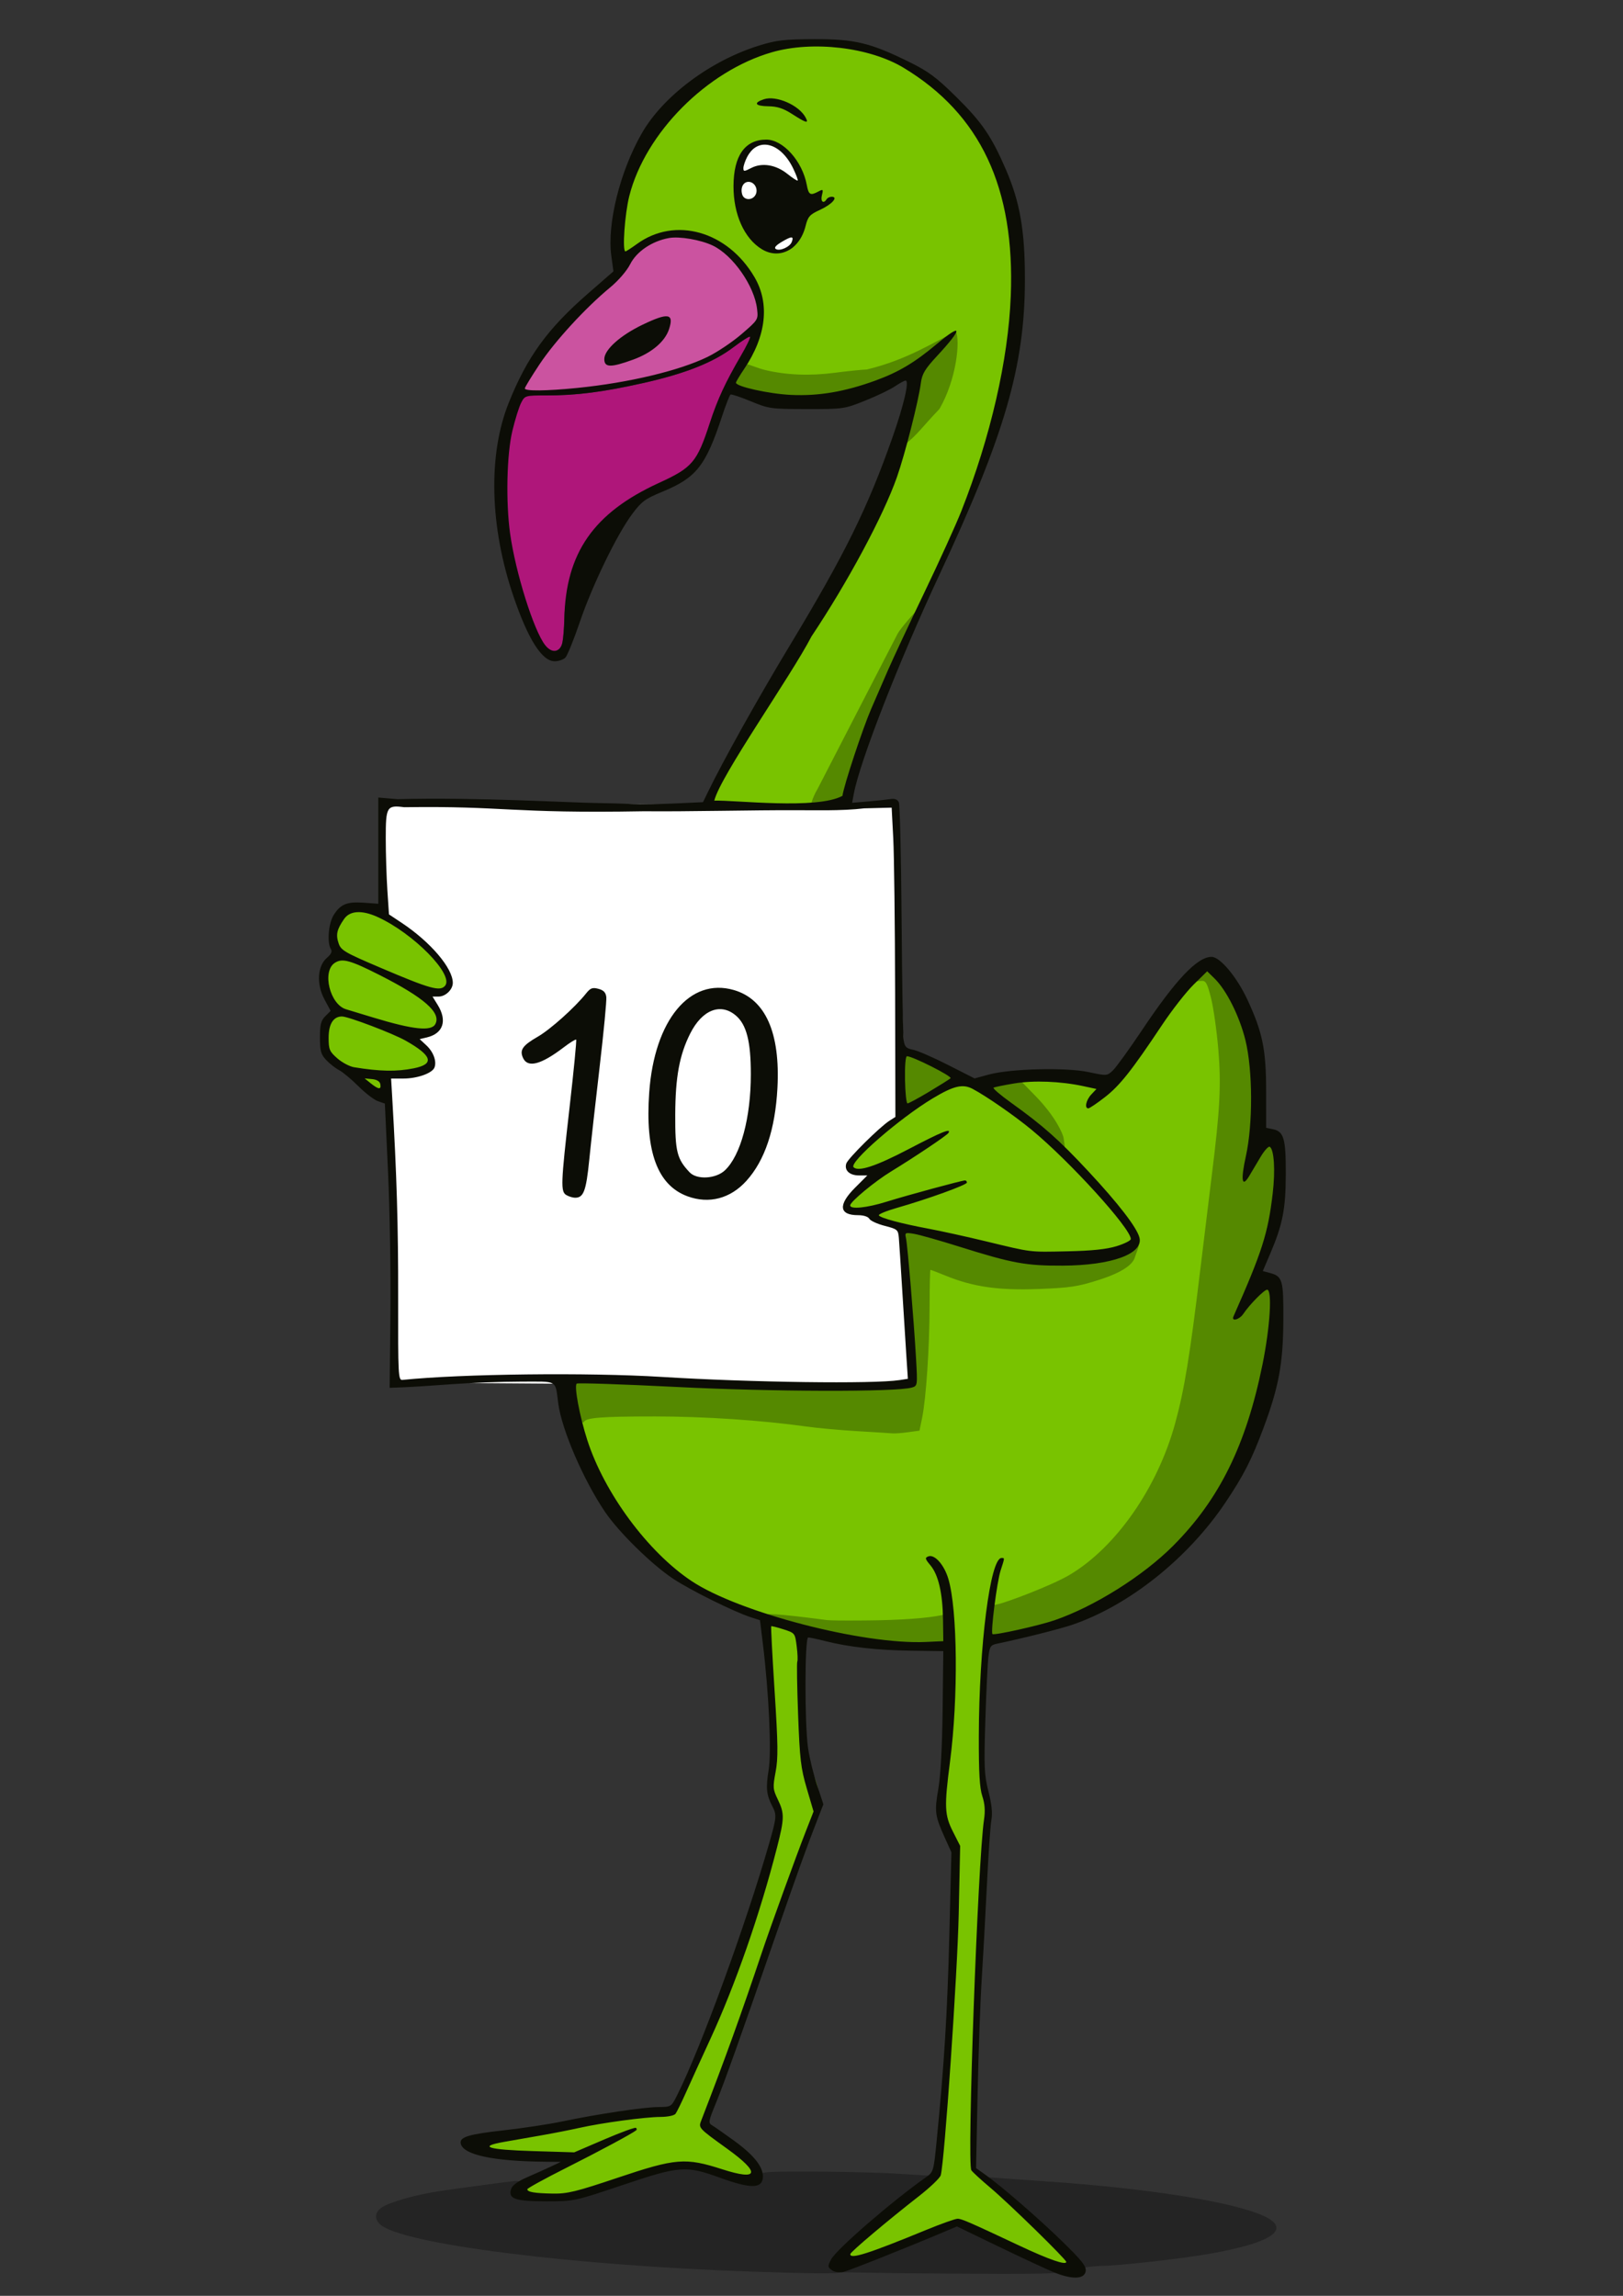 <?xml version="1.0" encoding="UTF-8" standalone="no"?>
<!-- Created with Inkscape (http://www.inkscape.org/) -->

<svg
   width="210mm"
   height="297mm"
   viewBox="0 0 210 297"
   version="1.1"
   id="svg5"
   xml:space="preserve"
   inkscape:version="1.2.2 (b0a8486541, 2022-12-01)"
   sodipodi:docname="Secure_Sam.svg"
   xmlns:inkscape="http://www.inkscape.org/namespaces/inkscape"
   xmlns:sodipodi="http://sodipodi.sourceforge.net/DTD/sodipodi-0.dtd"
   xmlns="http://www.w3.org/2000/svg"
   xmlns:svg="http://www.w3.org/2000/svg"><rect x="0" y="0" width="210" height="297" fill="#333333" stroke="none"/><sodipodi:namedview
     id="namedview7"
     pagecolor="#ffffff"
     bordercolor="#000000"
     borderopacity="0.25"
     inkscape:showpageshadow="2"
     inkscape:pageopacity="0.0"
     inkscape:pagecheckerboard="0"
     inkscape:deskcolor="#d1d1d1"
     inkscape:document-units="mm"
     showgrid="false"
     inkscape:zoom="0.53165938"
     inkscape:cx="132.6037"
     inkscape:cy="514.42711"
     inkscape:window-width="1920"
     inkscape:window-height="1056"
     inkscape:window-x="1920"
     inkscape:window-y="0"
     inkscape:window-maximized="1"
     inkscape:current-layer="g314" /><defs
     id="defs2" /><g
     inkscape:label="Ebene 1"
     inkscape:groupmode="layer"
     id="layer1"><g
       id="g314"><path
         style="opacity:1;fill:#ffffff;fill-opacity:1;stroke-width:0.321"
         d="m 49.591,103.831 1.86,75.014 c 0,0 66.038,0.622 66.596,-0.077 0.558,-0.699 -2.284,-74.506 -2.284,-74.506 z"
         id="path2625"
         sodipodi:nodetypes="ccscc"
         inkscape:label="Karte" /><path
         style="opacity:1;fill:#ffffff;fill-opacity:1;stroke-width:0.321"
         d="m 97.978,18.577 c 2.452,-0.719 5.481,1.546 5.961,6.175 0.632,6.097 -0.243,6.527 -2.596,7.654 -2.321,1.111 -4.577,-3.191 -5.54,-5.521 -0.375,-4.562 -0.282,-5.567 2.175,-8.307 z"
         id="path1531"
         sodipodi:nodetypes="csscc"
         inkscape:label="Auge" /><path
         style="display:inline;fill:#79c300;fill-opacity:1;stroke-width:0.321"
         d="m 132.126,291.07 c -0.878,-0.336 -1.998,-0.999 -4.336,-2.136 -2.771,-1.348 -3.483,-1.642 -4.222,-1.642 -1.015,0 -3.216,1.245 -6.069,2.561 -2.075,1.067 -2.484,1.473 -4.883,2.21 0,0.275 -2.812,-10e-4 -3.519,-10e-4 -0.675,0 6.014,-5.911 8.889,-7.84 0.666,-0.447 3.44,-2.611 3.519,-2.983 0.165,-0.771 1.381,-19.226 1.866,-26.949 0.177,-2.825 0.383,-7.428 0.383,-10.194 0,-4.981 0.404,-4.226 -0.608,-6.388 l -1.117,-2.815 -0.13,-3.741 c -0.062,-1.791 0.766,-5.69 0.949,-7.28 -0.667,-9.221 1.052,-11.311 -0.887,-11.114 -0.869,0.052 -9.585,-0.343 -14.37,-1.483 -4.98,-1.186 -11.871,-3.243 -14.645,-4.514 -5.188,-2.378 -11.405,-7.027 -15.875,-16.267 -1.285,-2.657 -0.893,-3.47 -1.74,-3.548 -0.229,-0.021 -1.514,-3.088 -0.984,-3.223 2.951,-0.751 -7.009,-6.208 0.878,-5.074 3.214,0.462 26.693,0.967 28.241,0.759 1.272,-0.171 14.557,1.155 14.889,-0.454 0.515,-2.495 -0.693,-0.753 -0.685,-6.053 0.004,-2.607 -0.986,-13.642 -0.928,-13.642 0.058,0 6.782,1.379 7.84,1.808 3.526,1.433 5.972,1.105 10.721,1.87 4.574,0.736 1.577,0.524 5.611,-0.122 1.216,-0.195 3.97,0.516 4.644,-0.908 0.44,-0.93 1.323,-0.91 1.323,-1.263 0,-0.925 -2.378,-4.356 -5.32,-7.48 -1.394,-1.48 -3.021,-2.62 -3.41,-3.393 -0.973,-1.93 -4.824,-4.188 -6.217,-5.522 -0.636,-0.609 -3.957,-3.336 -3.957,-3.495 0,-0.306 5.396,-1.55 7.059,-1.184 0.53,0.117 6.098,0.385 6.385,0.413 3.846,0.087 6.683,-5.026 9.979,-9.719 1.029,-1.737 4.738,-5.105 5.215,-4.952 0.618,0.2 5.251,6.585 5.642,11.183 0.391,4.591 1.203,4.28 0.135,12.809 -0.276,2.209 3.545,-4.753 3.002,-0.246 -1.337,11.109 -1.503,12.708 -2.697,17.048 -1.108,4.025 1.173,-4.625 2.386,1.626 1.513,7.795 -7.478,27.997 -10.548,29.833 -1.129,0.675 -6.27,6.744 -11.988,9.922 -6.551,3.641 -13.732,4.398 -14.328,4.398 -0.792,-0.735 -2.462,11.667 -0.725,18.906 0.398,1.333 0.298,4.788 0.043,6.399 -0.61,3.852 -1.252,17.45 -1.458,30.596 -0.232,14.848 -0.498,12.963 2.21,15.004 1.966,1.481 10.452,9.877 10.248,10.161 -0.962,1.339 -1.937,0.128 -2.795,-0.258 z M 72.935,280.257 c 2.173,-1.464 2.286,-1.474 1.121,-1.187 l -5.593,-0.505 c -2.841,-0.257 -7.203,-0.779 -6.555,-0.909 0.619,-0.124 4.386,-1.133 4.739,-1.332 0.353,-0.2 3.112,-0.264 4.792,-0.545 1.679,-0.28 4.073,-1.038 5.222,-1.291 2.663,-0.587 9.96,-1.485 10.313,-1.267 0.147,0.091 0.86,-1.097 1.716,-2.986 1.871,-4.129 8.346,-21.14 12.07,-35.089 0.319,-1.196 -1.083,-2.223 -0.91,-4.549 0.262,-3.513 -0.394,-8.515 0.088,-12.359 0.315,-2.513 -0.723,-6.431 -0.261,-7.823 0.374,-1.124 2.205,-0.008 2.791,0.218 0.074,0.028 0.55,0.469 0.791,1.944 0.405,2.476 0.622,7.18 0.631,12.726 0.004,2.746 3.001,5.705 1.844,8.988 -4.159,11.799 -11.24,31.021 -11.885,32.702 -1.999,5.203 -3.084,7.586 -2.921,8.101 0.096,0.301 0.714,0.718 2.139,1.774 1.807,1.34 4.483,3.635 4.483,4.185 0,0.548 -1.525,0.846 -4.169,-0.086 -3.428,-1.208 -5.475,-1.339 -8.607,-0.463 -3.197,0.895 -7.847,2.377 -9.425,3.049 -2.668,0.758 -6.559,0.576 -7.351,0.025 -0.725,-0.504 1.565,-1.845 4.937,-3.321 z m 60.57,-117.934 c -1.237,-0.238 -5.094,-0.667 -7.303,-1.217 -2.209,-0.549 -4.788,-1.578 -6.467,-1.918 -3.612,-0.731 -6.723,-1.711 -6.314,-2.108 -0.54,-0.681 -2.258,-0.603 -2.254,-0.614 0.095,-0.153 -1.117,-0.036 -1.366,-0.456 -0.107,-0.18 0.943,-1.399 2.048,-2.283 2.942,-3.086 2.659,-2.82 1.533,-2.666 -0.187,0 -0.93,0.262 -0.828,0.097 0.102,-0.165 -0.585,-0.084 -1.12,0.183 -0.535,0.267 -1.174,-0.348 -1.378,-0.416 -0.386,-0.129 4.12,-4.54 4.623,-4.54 0.158,0 1.141,-1.104 1.801,-1.72 1.25,-1.166 -1.007,-7.492 0.75,-8.295 0.808,-0.369 7.851,3.893 8.702,4.184 1.496,0.51 7.102,4.414 7.684,5.303 3.551,3.309 8.593,7.439 11.801,11.983 0.535,0.795 1.083,2.534 1.018,2.831 -0.284,1.291 -8.784,2.451 -12.93,1.652 z M 45.584,138.304 c -1.352,-0.167 -3.071,-1.538 -3.336,-2.951 -0.245,-1.309 0.235,-3.614 0.974,-3.895 1.166,-0.443 6.486,1.337 9.062,2.614 4.082,2.023 4.029,4.258 1.367,4.633 -0.907,0.128 -2.815,-0.346 -3.204,0.58 -0.379,0.904 -1.194,2.329 -2.035,1.775 -0.731,-0.482 -2.244,-2.683 -2.828,-2.755 z m 6.902,-5.096 c -3.107,-0.734 -8.362,-2.539 -8.865,-2.994 -0.309,-0.279 -0.988,-1.571 -1.176,-2.45 -0.399,-1.859 -0.045,-3.522 1.281,-3.7 1.661,-0.223 12.07,4.84 12.92,7.091 0.528,1.398 -1.261,2.738 -4.16,2.053 z m 2.255,-5.342 c -0.353,-0.09 -1.529,-0.488 -2.462,-0.912 -0.933,-0.423 -1.845,-0.847 -1.947,-0.847 -0.102,0 -1.659,-0.721 -3.501,-1.548 -2.593,-1.164 -3.17,-2.112 -3.316,-2.691 -0.253,-1.007 0.022,-2.171 0.86,-3.237 0.705,-0.896 1.871,-1.153 4.056,-0.626 2.111,0.51 8.435,5.595 8.355,6.66 -0.012,0.157 0.8,0.934 0.987,1.05 0.187,0.116 0.175,1.016 0.224,1.45 0.072,0.641 -0.906,1.05 -1.559,1.09 -0.46,-0.396 -0.967,-0.045 -1.698,-0.391 z m 37.188,-23.925 c 0,-0.517 6.671,-12.842 9.463,-16.935 7.516,-11.017 11.46,-18.799 13.794,-25.652 2.364,-3.51 2.661,-8.921 3.27,-13.109 -3.093,0.645 -5.72,3.19 -13.647,3.394 -3.806,0.003 -9.697,-0.908 -9.977,-1.636 -0.086,-0.224 2.179,-3.895 2.644,-4.743 0.728,-1.33 0.902,-1.89 0.921,-4.383 0.027,-3.521 -0.43,-4.81 -2.964,-7.352 -2.282,-2.289 -4.015,-2.985 -7.037,-3.092 -2.847,-0.101 -3.278,-0.068 -5.341,1.18 l -2.257,1.366 -0.26,-2.901 c -0.233,-2.6 0.52,-6.959 1.324,-8.221 3.314,-5.202 6.029,-9.481 9.755,-11.862 1.146,-0.732 5.56,-2.462 7.252,-3.379 1.691,-0.918 5.808,-0.633 4.543,-0.839 -0.332,-0.054 6.319,0.113 8.05,0.458 3.315,0.663 5.858,2.088 10.172,5.22 1.53,1.111 4.581,4.946 5.721,6.987 1.041,1.863 2.216,4.616 2.528,6.005 0.091,0.403 0.616,1.46 0.876,2.432 1.113,4.17 0.765,13.402 -0.334,19.408 -2.351,12.839 -8.707,26.393 -11.556,33.062 -0.95,2.224 -8.477,21.756 -9.586,24.261 -6.824,0.433 -9.372,1.081 -17.354,0.331 z m 9.768,-71.532 c 1.282,-0.171 1.798,-1.737 2.069,-3.095 0.14,-0.698 0.595,-1.803 1.242,-2.153 -0.193,-2.014 -0.129,-0.045 -1.037,-3.555 -0.773,-2.973 -2.9,-5.218 -5.096,-5.218 -1.558,0 -2.677,1.201 -3.157,2.931 -0.514,1.852 -0.784,4.074 -0.07,6.194 0.837,2.484 1.201,3.091 2.773,4.23 1.593,0.985 1.83,0.859 3.275,0.666 z"
         id="path322"
         sodipodi:nodetypes="cssccsssssccsccssssssssssssssssssscccssssssssccssssscscssssssssssssssssssssscscssccsccsssssssccssssssccsssssssscsssssssssccsssccsssssscsssssssssscsccssccsssccsscc"
         inkscape:label="Body" /><path
         style="display:inline;fill:#000000;fill-opacity:0.3;stroke-width:0.321"
         d="m 97.472,293.874 c -23.402,-0.784 -45.473,-3.575 -48.266,-6.102 -0.813,-0.736 -0.719,-1.602 0.241,-2.231 1.036,-0.679 4.453,-1.641 7.375,-2.078 2.457,-0.367 9.059,-1.249 9.317,-1.254 0.088,-0.001 1.343,-0.282 1.343,0.371 0,1.124 -0.511,1.425 0.706,1.695 0.707,0.156 1.99,0.099 3.581,0.018 2.464,-0.125 3.982,-0.343 9.046,-2.038 7.904,-2.646 7.805,-2.388 12.518,-0.754 2.099,0.728 3.613,0.856 3.904,0.856 0.734,0 1.428,-0.363 1.198,-0.961 -0.166,-0.433 1.031,-0.475 5.877,-0.474 3.043,6.4e-4 7.797,0.095 10.565,0.21 l 5.635,0.339 -3.429,2.651 c -1.801,1.393 -4.503,3.758 -6.138,5.259 -2.962,2.72 -3.286,3.992 -2.399,4.553 0.422,0.267 -4.401,0.162 -11.073,-0.061 z m 17.111,-2.176 c 2.85,-1.053 5.709,-2.491 6.703,-2.929 0.994,-0.438 2.328,-0.951 2.531,-0.951 0.498,0 12.975,5.904 12.981,6.149 0.008,0.307 -12.465,0.162 -20.189,0.111 l -8.104,-0.134 z m 25.498,1.425 c -0.415,-0.43 -5.716,-5.858 -8.726,-8.282 -0.884,-0.712 -1.984,-1.702 -2.479,-2.142 l -1.175,-1.044 1.619,0.116 c 0.599,0.049 3.402,0.247 6.23,0.441 12.476,0.853 23.056,2.482 27.406,4.22 4.382,1.751 2.153,3.581 -6.197,5.085 -3.81,0.687 -12.102,1.615 -14.425,1.615 -2.81,0.165 -2.095,0.481 -2.254,-0.009 z m -27.906,-80.962 c -0.56,-0.121 -5.467,-1.014 -6.075,-1.249 -0.523,-0.202 -7.445,-1.895 -7.159,-2.039 0.616,-0.31 7.489,0.647 7.999,0.704 0.579,0.065 1.964,0.075 4.947,0.054 4.875,-0.034 8.111,-0.308 9.908,-0.674 0.679,-0.138 0.58,-0.163 0.559,1.427 -0.017,1.242 0.289,2.213 -0.223,2.236 -0.613,0.028 -0.548,0.138 -1.329,0.06 -0.49,-0.049 0.149,0.147 -2.172,0.107 -3.433,-0.286 -3.581,-0.003 -6.455,-0.627 z m 16.125,-0.23 c -0.713,0.179 -0.087,-2.076 -0.083,-2.866 0.008,-1.532 0.078,-1.362 0.936,-1.542 1.037,-0.217 6.934,-2.407 9.29,-3.816 5.974,-3.573 11.319,-11.251 13.598,-19.532 1.194,-4.34 1.924,-8.793 3.261,-19.903 0.542,-4.507 1.212,-10.002 1.489,-12.211 1.067,-8.529 1.234,-11.758 0.843,-16.349 -0.205,-2.408 -0.63,-5.39 -0.945,-6.627 -0.481,-1.888 -0.676,-2.24 -1.215,-2.193 l -0.643,0.057 0.465,-1.164 c 0.266,-0.667 1.016,-0.54 1.486,0.04 0.287,0.354 0.998,1.017 1.092,0.923 0.283,-0.283 2.55,3.115 2.318,3.49 -0.12,0.193 0.408,1.159 0.595,1.043 0.429,-0.265 1.51,3.339 1.521,5.191 0.004,0.751 -0.307,1.904 -0.174,1.905 0.486,0.002 0.738,6.038 0.11,9.71 -0.774,4.527 -1.619,3.238 -0.967,3.108 0.288,-0.057 0.638,-0.477 1.278,-1.608 0.64,-1.13 1.624,-1.665 1.781,-1.58 0.849,0.456 0.953,1.481 1.01,2.617 0.21,4.21 -1.173,10.832 -3.164,15.097 -1.334,2.86 -2.001,3.552 -2.001,4.064 0,0.691 0.207,0.338 0.747,-0.462 0.268,-0.398 1.19,-1.889 2.141,-2.129 l 1.499,-0.88 0.162,3.372 c 0.145,3.026 -1.718,11.64 -2.747,13.626 -0.153,0.295 -1.519,4.737 -1.726,5.51 -0.769,2.873 -3.157,5.887 -5.194,8.173 -0.473,0.531 -1.612,1.675 -2.119,2.353 -1.206,1.612 -3.512,3.504 -4.782,4.176 -0.556,0.294 -2.072,1.441 -2.426,1.776 -2.391,1.651 -5.223,2.743 -7.141,4.027 -0.598,0.406 -2.404,0.946 -3.78,1.317 -5.482,0.99 -3.407,0.281 -6.515,1.287 z m -17.332,-26.784 c -2.209,-0.13 -5.174,-0.398 -6.588,-0.597 -5.783,-0.812 -13.234,-1.311 -19.602,-1.311 -7.096,-2.8e-4 -9.044,0.159 -9.253,0.755 -0.07,0.199 -1.176,-0.591 -1.086,-1.121 0.247,-1.451 0.383,-1.969 -0.202,-2.862 -0.291,-0.444 0.136,-1.215 0.225,-1.305 0.09,-0.089 5.656,-0.767 11.997,-0.424 11.984,0.65 28.986,1.388 30.91,0.796 l 0.964,-0.297 -0.161,-4.314 c -0.088,-2.373 -0.537,-4.558 -0.537,-5.735 0.182,-1.398 -0.113,-2.208 -0.117,-3.158 6.5e-4,-0.692 -0.75,-2.642 -0.424,-3.981 l -0.028,-2.507 1.698,0.386 c 1.786,0.56 2.097,0.309 3.52,0.865 2.262,0.892 7.59,2.173 10.263,2.666 1.237,0.228 3.228,0.523 5.121,0.368 4.262,-0.35 1.503,-0.077 4.599,-0.74 0.707,-0.144 4.157,-1.572 4.379,-1.616 1.173,-0.502 0.557,0.499 0.193,1.651 -0.291,0.922 -1.568,1.915 -4.595,2.889 -2.753,0.886 -3.762,1.04 -7.826,1.196 -5.19,0.199 -8.473,-0.266 -11.999,-1.699 -1.058,-0.43 -1.97,-0.781 -2.028,-0.781 -0.058,0 -0.109,2.133 -0.113,4.74 -0.008,5.299 -0.452,11.925 -0.967,14.419 l -0.339,1.645 -1.477,0.202 c -0.812,0.111 -1.71,0.18 -1.994,0.153 -0.285,-0.027 -2.325,-0.155 -4.534,-0.285 z m 25.068,-37.674 c -0.164,-0.116 -0.492,-0.803 -0.858,-0.899 -2.79,-2.455 -5.676,-3.596 -6.803,-5.856 -0.008,-0.198 1.083,-0.582 1.959,-0.663 l 1.799,-0.167 1.871,1.92 c 2.487,2.552 3.53,4.809 3.62,5.45 0.047,0.334 0.245,1.511 0.081,1.395 z m -19.439,-7.091 c -0.376,-1.619 -0.012,-3.565 0.42,-3.956 0.519,-0.47 1.609,0.349 3.528,1.199 1.148,0.508 2.664,1.567 2.676,1.666 0.055,0.46 -1.002,1.416 -2.538,2.136 l -3.467,1.624 z m -0.459,-58.395 c 0.331,-0.641 2.426,-3.061 2.616,-3.095 0.223,-0.04 -9.18,24.468 -9.4,24.558 -1.238,0.507 -2.13,0.596 -3.884,0.523 -1.012,1.066 -0.328,-0.859 0.307,-1.897 z m 1.019,-24.541 c -1.099,-1.144 1.775,-6.991 1.792,-9.197 -0.044,-1.02 0.468,-1.051 1.222,-1.653 1.002,-0.782 1.485,-1.304 2.091,-2.076 0.353,-0.286 1.477,-1.512 1.432,-1.593 0.538,1.126 0.11,6.075 -2.133,9.97 -2.272,2.386 -2.851,3.326 -4.405,4.549 z M 97.136,50.593 c -1.032,-0.421 -2.054,0.277 -2.068,-1.14 -0.008,-0.826 1.351,-2.384 1.485,-2.384 0.87,0.264 1.634,0.605 2.447,0.798 2.762,0.657 5.77,0.778 8.98,0.361 1.733,-0.225 3.609,-0.416 4.168,-0.425 5.34,-1.282 8.738,-3.619 11.373,-4.814 0.104,0.169 -5.927,4.869 -6.863,5.332 -0.463,0.229 -0.857,0.741 -2.093,1.203 -4.256,0.578 -5.762,1.569 -6.652,1.662 -1.591,0.405 -8.718,0.246 -9.923,-0.245 z"
         id="path320"
         inkscape:label="Shadows"
         sodipodi:nodetypes="sssscssssssssscsssssssscscssssccsssccsssssscsscssssssssssscsssssccscssssssscssssssccccssssssscscsccscccssccsssssssccssssssccsssssscsscsscsccscscccccscccsccsccssccc" /><path
         style="display:inline;fill:#af167a;fill-opacity:1;stroke-width:0.321"
         d="m 70.28,83.484 c -1.466,-1.864 -3.867,-9.425 -4.566,-14.454 -0.573,-4.119 -0.605,-10.211 0.128,-13.268 0.351,-1.465 0.912,-3.301 1.182,-3.824 0.488,-0.944 0.923,-0.777 3.704,-0.78 3.898,-0.003 7.268,-0.435 12.472,-1.599 5.46,-1.221 9.113,-2.671 11.718,-4.652 1.086,-0.826 2.046,-1.431 2.132,-1.344 0.087,0.087 0.028,1.339 -0.711,2.604 -2.008,3.438 -3.132,5.551 -4.119,8.58 -1.664,5.104 -2.381,6.14 -6.731,8.132 -4.472,2.047 -7.583,4.611 -9.414,7.527 -1.489,2.372 -2.985,5.965 -3.06,9.677 -0.023,1.149 -0.135,2.523 -0.247,3.053 -0.275,1.294 -1.604,1.475 -2.489,0.349 z"
         id="path318"
         inkscape:label="Schnabel_unten"
         sodipodi:nodetypes="sssssssssssssss" /><path
         style="display:inline;fill:#cb53a0;fill-opacity:1;stroke-width:0.321"
         d="m 67.747,50.366 c 0,-1.593 6.219,-9.628 10.268,-12.914 1.212,-0.984 2.777,-2.498 3.28,-3.422 1.279,-2.349 3.838,-3.539 6.946,-3.54 4.212,-0.002 7.21,2.463 9.191,6.72 0.957,2.056 0.982,3.952 0.198,4.883 -1.047,1.244 -4.915,3.905 -6.897,4.736 -4.337,1.817 -12.238,3.611 -18.037,3.866 -3.435,0.151 -4.95,0.059 -4.95,-0.329 z"
         id="path324"
         inkscape:label="Schnabel_oben"
         sodipodi:nodetypes="ssscsssss" /><path
         style="display:inline;fill:#0c0d06;stroke-width:0.321"
         d="m 136.194,293.884 c -1.06,-0.448 -4.279,-1.949 -7.153,-3.336 l -5.225,-2.523 -1.202,0.51 c -5.087,2.156 -12.796,5.229 -13.515,5.387 -0.518,0.114 -1.118,0.015 -1.469,-0.242 -0.549,-0.401 -0.556,-0.506 -0.101,-1.375 0.692,-1.322 7.849,-7.522 12.29,-10.646 0.954,-0.671 0.988,-0.785 1.37,-4.65 0.976,-9.857 1.394,-16.615 1.645,-26.616 l 0.27,-10.765 -0.799,-1.767 c -1.341,-2.966 -1.409,-3.454 -0.898,-6.417 0.301,-1.743 0.505,-5.492 0.56,-10.293 l 0.087,-7.552 -4.177,-0.056 c -4.379,-0.059 -8.084,-0.475 -11.133,-1.25 -0.998,-0.254 -1.974,-0.461 -2.169,-0.461 -0.458,0 -0.475,11.119 -0.022,14.3 0.176,1.237 0.695,3.382 1.153,4.765 l 0.833,2.516 -0.711,1.822 c -1.464,3.752 -2.702,7.189 -5.462,15.158 -4.669,13.482 -6.631,18.981 -7.734,21.674 -0.979,2.391 -1.01,2.576 -0.474,2.892 0.315,0.186 1.603,1.087 2.863,2.003 2.634,1.915 3.832,3.484 3.68,4.816 -0.156,1.366 -1.649,1.355 -5.504,-0.04 -4.469,-1.618 -5.222,-1.561 -12.696,0.951 -6.175,2.076 -6.224,2.087 -9.82,2.087 -4.034,0 -4.949,-0.319 -4.548,-1.583 0.154,-0.486 0.84,-0.995 2.048,-1.52 0.999,-0.434 2.394,-1.061 3.101,-1.394 l 1.285,-0.604 -2.089,-0.02 c -6.709,-0.065 -10.578,-0.906 -10.865,-2.362 -0.165,-0.837 1.008,-1.193 5.645,-1.711 2.429,-0.272 5.79,-0.782 7.469,-1.135 4.514,-0.948 10.532,-1.851 12.447,-1.867 1.68,-0.015 1.682,-0.016 2.447,-1.541 3.055,-6.089 8.912,-22.125 11.926,-32.652 0.937,-3.272 0.964,-3.607 0.388,-4.713 -0.767,-1.47 -0.861,-2.374 -0.483,-4.672 0.39,-2.37 0.041,-9.962 -0.754,-16.439 l -0.364,-2.964 -1.155,-0.371 c -2.218,-0.713 -7.917,-3.543 -10.15,-5.04 -2.775,-1.86 -6.985,-6.001 -8.746,-8.602 -2.778,-4.103 -5.581,-10.584 -6.043,-13.973 -0.434,-3.179 0.077,-2.879 -4.901,-2.877 -2.427,6.4e-4 -6.437,0.151 -8.911,0.334 -2.474,0.183 -5.29,0.363 -6.256,0.4 l -1.757,0.068 0.103,-9.506 c 0.056,-5.229 -0.083,-13.502 -0.309,-18.386 l -0.412,-8.879 -0.904,-0.315 c -0.497,-0.173 -1.634,-1.046 -2.527,-1.939 -0.893,-0.893 -2.015,-1.827 -2.493,-2.076 -0.478,-0.249 -1.231,-0.839 -1.672,-1.312 -0.683,-0.731 -0.803,-1.166 -0.803,-2.914 0,-1.675 0.128,-2.182 0.692,-2.746 l 0.692,-0.692 -0.799,-1.486 c -1.053,-1.958 -0.92,-4.306 0.303,-5.359 0.561,-0.483 0.724,-0.835 0.528,-1.144 -0.51,-0.805 -0.319,-3.29 0.334,-4.362 0.88,-1.444 1.73,-1.8 3.917,-1.642 l 1.883,0.136 v -6.871 -6.871 l 2.49,0.213 c 10.117,-0.277 22.398,0.46 25.862,0.5 1.285,0.014 3.276,0.068 4.425,0.12 1.149,0.052 3.697,0.02 5.663,-0.07 l 3.574,-0.164 0.641,-1.321 c 1.984,-4.091 6.53,-12.227 10.581,-18.936 7.112,-11.779 10.058,-17.746 13.278,-26.891 1.507,-4.281 2.225,-7.391 1.706,-7.391 -0.147,0 -0.77,0.339 -1.385,0.754 -0.615,0.415 -2.348,1.246 -3.85,1.846 -2.685,1.074 -2.813,1.092 -7.552,1.086 -4.656,-0.006 -4.902,-0.04 -7.23,-1.005 -1.326,-0.55 -2.507,-0.942 -2.626,-0.873 -0.119,0.069 -0.608,1.318 -1.088,2.774 -2.129,6.463 -3.329,7.983 -7.744,9.801 -2.226,0.917 -2.682,1.255 -3.899,2.887 -1.978,2.653 -5.158,9.215 -6.784,13.998 -0.77,2.263 -1.608,4.324 -1.863,4.579 -0.255,0.255 -0.874,0.464 -1.376,0.464 -1.643,0 -3.434,-2.819 -5.336,-8.4 C 63.359,68.121 63.13,58.847 65.817,52.131 68.2,46.176 70.819,42.562 76.071,37.984 l 3.302,-2.879 -0.274,-2.006 c -0.566,-4.14 1.116,-10.913 3.933,-15.837 2.773,-4.846 8.893,-9.421 15.218,-11.377 2.229,-0.689 3.235,-0.805 7.096,-0.82 5.229,-0.019 7.272,0.472 12.311,2.958 2.504,1.236 3.502,1.979 6.111,4.553 3.283,3.238 4.528,5.062 6.376,9.336 1.843,4.262 2.476,7.935 2.469,14.306 -0.013,11.115 -2.595,20.022 -11.036,38.079 C 116.323,85.534 111.268,98.459 110.477,102.675 l -0.222,1.183 2.044,-0.175 c 1.124,-0.096 2.429,-0.234 2.899,-0.306 0.584,-0.09 0.934,0.042 1.104,0.417 0.137,0.302 0.297,7.128 0.356,15.17 0.058,8.042 0.18,15.076 0.27,15.631 0.135,0.836 0.343,1.044 1.208,1.206 0.575,0.108 2.602,0.987 4.505,1.954 l 3.46,1.758 1.833,-0.5 c 2.811,-0.766 9.979,-0.946 12.903,-0.323 2.371,0.505 2.401,0.503 3.154,-0.205 0.418,-0.393 2.134,-2.767 3.812,-5.276 4.352,-6.504 7.13,-9.426 8.964,-9.426 1.097,0 3.282,2.618 4.652,5.575 1.954,4.215 2.402,6.421 2.406,11.834 l 0.003,4.716 0.866,0.173 c 1.422,0.284 1.689,1.211 1.674,5.82 -0.015,4.546 -0.402,6.51 -2.037,10.335 l -0.939,2.198 0.9,0.24 c 1.662,0.442 1.787,0.881 1.759,6.157 -0.03,5.549 -0.595,8.614 -2.558,13.871 -1.542,4.129 -2.559,6.126 -4.911,9.64 -4.847,7.243 -12.521,13.366 -19.882,15.862 -1.613,0.547 -6.401,1.751 -9.619,2.418 -0.916,0.19 -1.022,0.342 -1.192,1.718 -0.103,0.83 -0.281,4.546 -0.397,8.258 -0.188,6.026 -0.144,7.006 0.405,9.158 0.425,1.666 0.542,2.807 0.378,3.695 -0.13,0.707 -0.394,4.539 -0.586,8.516 -0.193,3.977 -0.495,9.472 -0.671,12.211 -0.177,2.739 -0.412,9.329 -0.524,14.644 l -0.203,9.663 1.095,0.771 c 2.111,1.487 6.909,5.639 10.041,8.69 2.541,2.474 3.141,3.232 3.053,3.856 -0.154,1.093 -1.818,1.125 -4.287,0.083 z m 1.767,-1.272 c 0,-0.325 -7.395,-7.551 -9.813,-9.589 -1.231,-1.037 -2.342,-2.059 -2.47,-2.271 -0.571,-0.948 0.844,-40.026 1.642,-45.338 0.174,-1.157 0.109,-2.06 -0.22,-3.053 -0.347,-1.049 -0.463,-3.036 -0.451,-7.767 0.029,-11.707 1.476,-23.045 2.94,-23.045 0.422,0 0.427,-0.07 -0.123,1.63 -0.471,1.454 -1.303,7.961 -1.05,8.213 0.2,0.2 6.019,-1.094 8.026,-1.785 5.15,-1.772 11.46,-5.733 15.353,-9.639 5.985,-6.004 9.447,-13.034 11.565,-23.481 0.978,-4.827 1.274,-9.643 0.592,-9.643 -0.379,0 -2.267,1.917 -3.085,3.133 -0.507,0.753 -1.579,1.025 -1.267,0.321 3.713,-8.381 4.465,-10.737 5.074,-15.903 0.353,-2.989 0.183,-5.691 -0.379,-6.039 -0.165,-0.102 -0.699,0.485 -1.186,1.303 -0.487,0.819 -1.152,1.936 -1.477,2.481 -0.943,1.585 -1.118,0.539 -0.429,-2.569 0.921,-4.154 0.894,-11.143 -0.059,-15.011 -0.763,-3.098 -2.448,-6.464 -3.991,-7.973 l -0.957,-0.935 -1.748,1.716 c -0.962,0.944 -2.809,3.307 -4.104,5.251 -3.937,5.908 -5.452,7.818 -7.39,9.324 -1.021,0.793 -1.983,1.441 -2.139,1.441 -0.521,0 -0.29,-1.076 0.386,-1.795 l 0.668,-0.712 -1.713,-0.369 c -2.933,-0.631 -6.416,-0.764 -8.948,-0.343 -1.323,0.22 -2.516,0.466 -2.65,0.545 -0.135,0.08 0.877,0.949 2.249,1.932 4.16,2.982 6.186,4.778 10.003,8.873 3.909,4.193 6.296,7.29 6.623,8.592 0.526,2.097 -3.592,3.597 -9.954,3.624 -4.753,0.021 -6.496,-0.301 -13.403,-2.471 -2.526,-0.794 -5.139,-1.533 -5.808,-1.643 -1.143,-0.188 -1.205,-0.156 -1.047,0.539 0.206,0.907 1.026,10.688 1.304,15.558 0.202,3.54 0.197,3.573 -0.544,3.79 -2.007,0.587 -18.146,0.545 -30.471,-0.079 -6.981,-0.353 -12.784,-0.546 -12.895,-0.428 -0.34,0.36 0.388,4.228 1.37,7.284 2.209,6.876 7.858,14.51 13.512,18.263 6.133,4.071 22.197,8.242 30.309,7.869 l 2.249,-0.103 -0.038,-2.77 c -0.048,-3.441 -0.599,-5.82 -1.633,-7.049 -0.693,-0.824 -0.728,-0.97 -0.268,-1.147 0.81,-0.311 2.05,1.08 2.593,2.909 1.192,4.013 1.295,15.345 0.216,23.642 -0.759,5.836 -0.714,6.902 0.382,9.066 l 0.93,1.836 -0.186,8.769 c -0.165,7.744 -1.831,32.002 -2.325,33.833 -0.095,0.353 -1.379,1.583 -2.853,2.731 -4.007,3.124 -8.835,7.198 -8.852,7.471 -0.047,0.71 2.326,-0.044 9.785,-3.111 1.944,-0.799 3.785,-1.456 4.091,-1.461 0.508,-0.008 1.54,0.442 7.959,3.461 3.873,1.821 6.106,2.596 6.106,2.118 z M 79.923,281.724 c 7.524,-2.528 8.763,-2.628 13.54,-1.09 4.705,1.515 4.969,0.474 0.667,-2.63 -3.828,-2.762 -3.775,-2.703 -3.372,-3.746 3.098,-8.015 5.142,-13.679 7.856,-21.777 1.069,-3.19 4.398,-12.368 5.62,-15.494 l 1.032,-2.641 -0.878,-2.983 c -0.772,-2.624 -0.907,-3.775 -1.123,-9.57 -0.135,-3.623 -0.182,-6.699 -0.105,-6.834 0.077,-0.136 0.044,-1.023 -0.075,-1.972 -0.214,-1.715 -0.224,-1.728 -1.709,-2.207 -0.822,-0.265 -1.537,-0.444 -1.589,-0.397 -0.052,0.047 0.146,3.822 0.44,8.389 0.444,6.897 0.466,8.667 0.13,10.449 -0.377,1.998 -0.357,2.243 0.283,3.566 0.876,1.809 0.864,2.451 -0.117,6.275 -2.203,8.588 -5.367,17.678 -8.588,24.667 -1.14,2.474 -2.557,5.583 -3.149,6.909 -0.592,1.326 -1.211,2.591 -1.376,2.812 -0.171,0.229 -1.01,0.404 -1.948,0.408 -1.976,0.008 -7.586,0.765 -10.485,1.416 -1.149,0.258 -3.318,0.685 -4.82,0.949 -1.502,0.263 -3.718,0.652 -4.924,0.862 -3.449,0.603 -2.152,1.014 3.762,1.194 l 5.305,0.161 3.903,-1.675 c 2.147,-0.921 3.986,-1.592 4.087,-1.491 0.101,0.101 0.124,0.235 0.051,0.297 -0.486,0.409 -4.748,2.7 -9.051,4.865 -2.784,1.401 -5.061,2.651 -5.061,2.778 0,0.361 0.943,0.521 3.301,0.562 1.882,0.032 3.015,-0.245 8.392,-2.051 z m 36.465,-103.186 1.081,-0.168 -0.194,-2.951 c -0.106,-1.623 -0.349,-5.482 -0.538,-8.575 -0.19,-3.093 -0.386,-6.117 -0.437,-6.72 -0.087,-1.036 -0.186,-1.12 -1.822,-1.539 -0.952,-0.244 -1.849,-0.654 -1.993,-0.912 -0.158,-0.282 -0.745,-0.47 -1.468,-0.47 -2.457,0 -2.601,-1.334 -0.385,-3.55 l 1.591,-1.591 h -1.07 c -1.229,0 -1.932,-0.658 -1.651,-1.543 0.207,-0.651 4.334,-4.738 5.597,-5.543 l 0.757,-0.482 -0.036,-16.059 c -0.02,-8.832 -0.129,-17.835 -0.242,-20.005 l -0.206,-3.947 -3.555,0.09 c -2.888,0.353 -6.778,0.231 -8.715,0.241 -5.589,-0.026 -14.165,0.194 -19.745,0.135 -17.466,0.311 -17.887,-0.705 -31.062,-0.522 -2.25,-0.293 -2.383,-0.067 -2.381,4.027 9.64e-4,1.98 0.095,5.003 0.208,6.718 l 0.207,3.119 1.64,1.089 c 3.739,2.483 6.62,5.866 6.62,7.772 0,0.866 -0.942,1.772 -1.843,1.772 H 55.966 l 0.669,1.082 c 1.26,2.039 0.709,3.695 -1.395,4.197 l -0.939,0.224 0.855,0.793 c 0.919,0.852 1.37,2.074 1.062,2.876 -0.285,0.743 -2.221,1.432 -4.021,1.432 h -1.592 l 0.137,2.33 c 0.595,10.154 0.792,16.728 0.775,25.988 -0.018,10.106 0.014,10.722 0.554,10.667 7.702,-0.787 23.997,-0.976 33.511,-0.389 11.637,0.718 27.476,0.93 30.805,0.412 z M 88.966,154.763 c -3.898,-1.427 -5.51,-5.789 -4.964,-13.435 0.668,-9.358 5.257,-14.907 10.957,-13.25 4.085,1.188 6.013,5.524 5.633,12.672 -0.285,5.362 -1.623,9.366 -4.016,12.014 -2.072,2.293 -4.829,3.017 -7.611,1.999 z m 4.828,-3.36 c 2.041,-1.918 3.357,-6.795 3.357,-12.444 0,-4.246 -0.561,-6.424 -1.958,-7.599 -1.975,-1.662 -4.35,-0.715 -5.889,2.347 -1.389,2.764 -1.916,5.617 -1.935,10.482 -0.019,4.789 0.217,5.735 1.865,7.473 0.932,0.983 3.387,0.843 4.561,-0.259 z m -20.503,3.204 c -0.769,-0.448 -0.736,-1.372 0.414,-11.435 0.537,-4.7 0.917,-8.605 0.844,-8.677 -0.072,-0.072 -0.79,0.371 -1.594,0.984 -2.96,2.259 -4.677,2.708 -5.282,1.379 -0.468,-1.028 -0.063,-1.608 1.927,-2.755 1.613,-0.93 4.783,-3.768 6.222,-5.573 0.572,-0.717 0.833,-0.817 1.607,-0.611 0.669,0.177 0.95,0.471 1.021,1.066 0.054,0.451 -0.332,4.491 -0.857,8.976 -0.525,4.486 -1.134,9.94 -1.353,12.12 -0.403,4.011 -0.734,4.883 -1.846,4.863 -0.297,-0.004 -0.792,-0.157 -1.102,-0.337 z m 71.177,6.608 c 1.016,-0.312 1.848,-0.729 1.848,-0.928 0,-1.367 -7.885,-10.044 -12.854,-14.145 -2.195,-1.811 -5.841,-4.34 -7.611,-5.277 -1.283,-0.68 -2.464,-0.399 -5.173,1.23 -4.319,2.597 -10.856,8.285 -10.236,8.905 0.618,0.618 2.894,-0.13 7.119,-2.342 4.29,-2.246 5.573,-2.766 5.155,-2.088 -0.197,0.318 -4.336,3.095 -7.401,4.966 -2.139,1.305 -5.31,3.933 -5.31,4.401 0,0.541 2.158,0.321 4.723,-0.481 2.65,-0.829 9.731,-2.749 10.139,-2.75 0.133,-2.7e-4 0.241,0.125 0.241,0.278 0,0.302 -5.076,2.137 -9.07,3.278 -1.365,0.39 -2.411,0.824 -2.324,0.965 0.213,0.344 2.891,1.063 6.412,1.721 1.591,0.297 4.917,1.029 7.391,1.626 6.11,1.475 5.562,1.408 10.604,1.302 3.156,-0.066 5.05,-0.263 6.347,-0.661 z m -24.273,-19.968 c 1.376,-0.823 2.635,-1.613 2.797,-1.757 0.266,-0.236 -4.912,-2.852 -5.645,-2.852 -0.175,0 -0.281,1.298 -0.248,3.053 0.031,1.679 0.178,3.053 0.326,3.053 0.148,0 1.395,-0.673 2.771,-1.496 z m -70.985,-0.995 c -0.068,-0.359 -0.454,-0.595 -1.068,-0.653 l -0.961,-0.091 0.803,0.646 c 0.994,0.799 1.365,0.829 1.226,0.098 z m 4.344,-2.053 c 2.704,-0.543 2.378,-1.631 -1.071,-3.576 -1.674,-0.944 -7.423,-3.127 -8.235,-3.127 -1.115,0 -1.726,0.972 -1.726,2.748 0,1.521 0.109,1.78 1.118,2.666 0.615,0.54 1.591,1.059 2.169,1.153 3.36,0.55 5.501,0.587 7.746,0.137 z m 2.775,-5.721 c 0.782,-1.461 -1.45,-3.422 -7.22,-6.344 -3.812,-1.931 -4.826,-2.205 -5.796,-1.569 -1.672,1.096 -0.634,5.366 1.458,6 0.442,0.134 2.032,0.616 3.535,1.072 5.169,1.569 7.503,1.813 8.024,0.841 z m 1.263,-4.96 c 1.176,-1.417 -4.103,-6.787 -8.74,-8.892 -2.027,-0.92 -3.576,-0.828 -4.328,0.257 -0.933,1.347 -1.087,2.012 -0.72,3.123 0.308,0.934 0.751,1.194 5.468,3.204 6.4,2.728 7.678,3.082 8.321,2.308 z m 51.413,-24.566 c 0.193,-1.406 2.636,-8.752 3.708,-11.225 0.593,-1.368 1.581,-3.644 2.194,-5.058 0.614,-1.414 2.714,-5.897 4.667,-9.962 1.954,-4.065 4.122,-8.837 4.819,-10.604 3.772,-9.565 6.064,-19.532 6.391,-27.796 C 131.342,24.299 126.867,14.771 116.914,8.767 112.504,6.107 105.16,5.241 99.885,6.759 91.45,9.187 83.49,17.203 81.427,25.346 c -0.591,2.334 -0.929,7.177 -0.501,7.177 0.09,0 0.768,-0.438 1.506,-0.972 4.929,-3.57 11.702,-1.653 15.191,4.3 2.006,3.423 1.529,7.638 -1.344,11.892 -0.581,0.859 -1.055,1.655 -1.055,1.767 9.65e-4,0.495 4.28,1.444 7.115,1.577 3.584,0.169 6.965,-0.407 10.959,-1.864 2.983,-1.089 5.057,-2.325 7.9,-4.71 3.371,-2.828 3.409,-2.085 0.078,1.505 -1.606,1.731 -1.969,2.334 -2.126,3.535 -0.308,2.35 -2.054,9.209 -3.101,12.185 -1.761,5.002 -6.371,13.594 -11.051,20.594 -2.693,5.199 -11.813,18.074 -12.575,21.243 2.626,-0.088 13.291,1.189 16.585,-0.622 z M 98.568,32.236 c -2.27,-1.384 -3.671,-4.508 -3.66,-8.161 0.012,-3.93 1.481,-6.013 4.241,-6.013 2.177,0 4.671,2.791 5.241,5.865 0.239,1.287 0.455,1.409 1.502,0.849 0.61,-0.327 0.648,-0.287 0.455,0.482 -0.205,0.817 0.204,1.166 0.605,0.517 0.109,-0.177 0.402,-0.321 0.652,-0.321 0.911,0 0.055,0.977 -1.468,1.675 -1.381,0.634 -1.591,0.868 -1.911,2.138 -0.758,3.009 -3.355,4.373 -5.656,2.97 z m 3.875,-0.928 c 0.298,-0.777 0.008,-0.786 -1.259,-0.038 -0.808,0.477 -1.063,0.781 -0.793,0.947 0.501,0.31 1.807,-0.269 2.052,-0.909 z m -4.693,-6.088 c 0.405,-0.724 -0.109,-1.695 -0.898,-1.695 -0.694,0 -1.084,0.794 -0.812,1.652 0.238,0.751 1.299,0.778 1.71,0.043 z m 4.875,-3.438 c -1.635,-3.378 -4.591,-4.111 -5.953,-1.477 -0.267,0.516 -0.485,1.166 -0.485,1.445 0,0.457 0.1,0.455 1.016,-0.019 1.398,-0.723 3.195,-0.427 4.688,0.772 0.662,0.532 1.257,0.914 1.321,0.851 0.064,-0.064 -0.2,-0.771 -0.587,-1.572 z m -0.11,-7.018 c -1.169,-0.752 -1.93,-0.999 -3.133,-1.016 -1.687,-0.025 -1.939,-0.442 -0.549,-0.906 1.594,-0.531 4.544,0.755 5.4,2.353 0.444,0.829 0.112,0.746 -1.718,-0.431 z M 72.769,83.134 c 0.113,-0.53 0.224,-1.904 0.247,-3.053 0.173,-8.54 3.782,-13.734 12.233,-17.603 4.35,-1.991 4.933,-2.68 6.597,-7.784 0.987,-3.029 2.011,-5.239 4.018,-8.676 0.739,-1.265 1.272,-2.37 1.185,-2.457 -0.087,-0.087 -1.046,0.518 -2.132,1.344 -2.605,1.981 -6.258,3.431 -11.718,4.652 -5.204,1.164 -8.575,1.596 -12.472,1.599 -2.781,0.003 -2.807,0.01 -3.296,0.954 -0.271,0.524 -0.78,2.15 -1.131,3.615 -0.733,3.057 -0.869,9.183 -0.296,13.302 0.699,5.029 3.067,12.565 4.533,14.428 0.885,1.125 1.955,0.97 2.23,-0.324 z m 1.934,-32.95 c 6.614,-0.664 13.129,-2.212 16.82,-3.999 1.24,-0.6 3.23,-1.931 4.423,-2.958 2.147,-1.848 2.168,-1.882 2.013,-3.244 -0.338,-2.985 -3.13,-6.981 -5.744,-8.221 -1.568,-0.744 -4.29,-1.212 -5.649,-0.971 -2.18,0.386 -4.188,1.735 -5.016,3.369 -0.448,0.884 -1.53,2.139 -2.623,3.042 -3.162,2.613 -7.114,6.916 -9.111,9.918 -1.049,1.578 -1.908,2.987 -1.908,3.133 0,0.361 2.79,0.333 6.794,-0.069 z m 3.488,-3.733 c 0,-1.205 2.053,-3.051 4.936,-4.438 3.342,-1.607 4.115,-1.477 3.436,0.581 -0.529,1.604 -2.255,3.063 -4.653,3.933 -2.89,1.049 -3.719,1.032 -3.719,-0.076 z"
         id="path316"
         inkscape:label="Kontur"
         sodipodi:nodetypes="sscssssssscssscssssscsssssssssssscsssssssssscsssscsscsscsssssscssssscccccsccsssssscssssssssssscsssssssssscccssssscssssssccssscscssssssssssscssssscssssssssssssssssssssscssssscsscssscsssssssssscsssssscssssscsccsssssscssssssssssssscsssscssssssssccssssssscssscssccccccscssscsscssscsscsccsssssssssssssssssssssssscsssssssssssssssssscssssssssscsssssssssssssssssssssscsssssssssssscsssssscccscsssssssssssssssssssssssssssssssssssssssscsssssssssssssssssssssss" /></g></g></svg>

